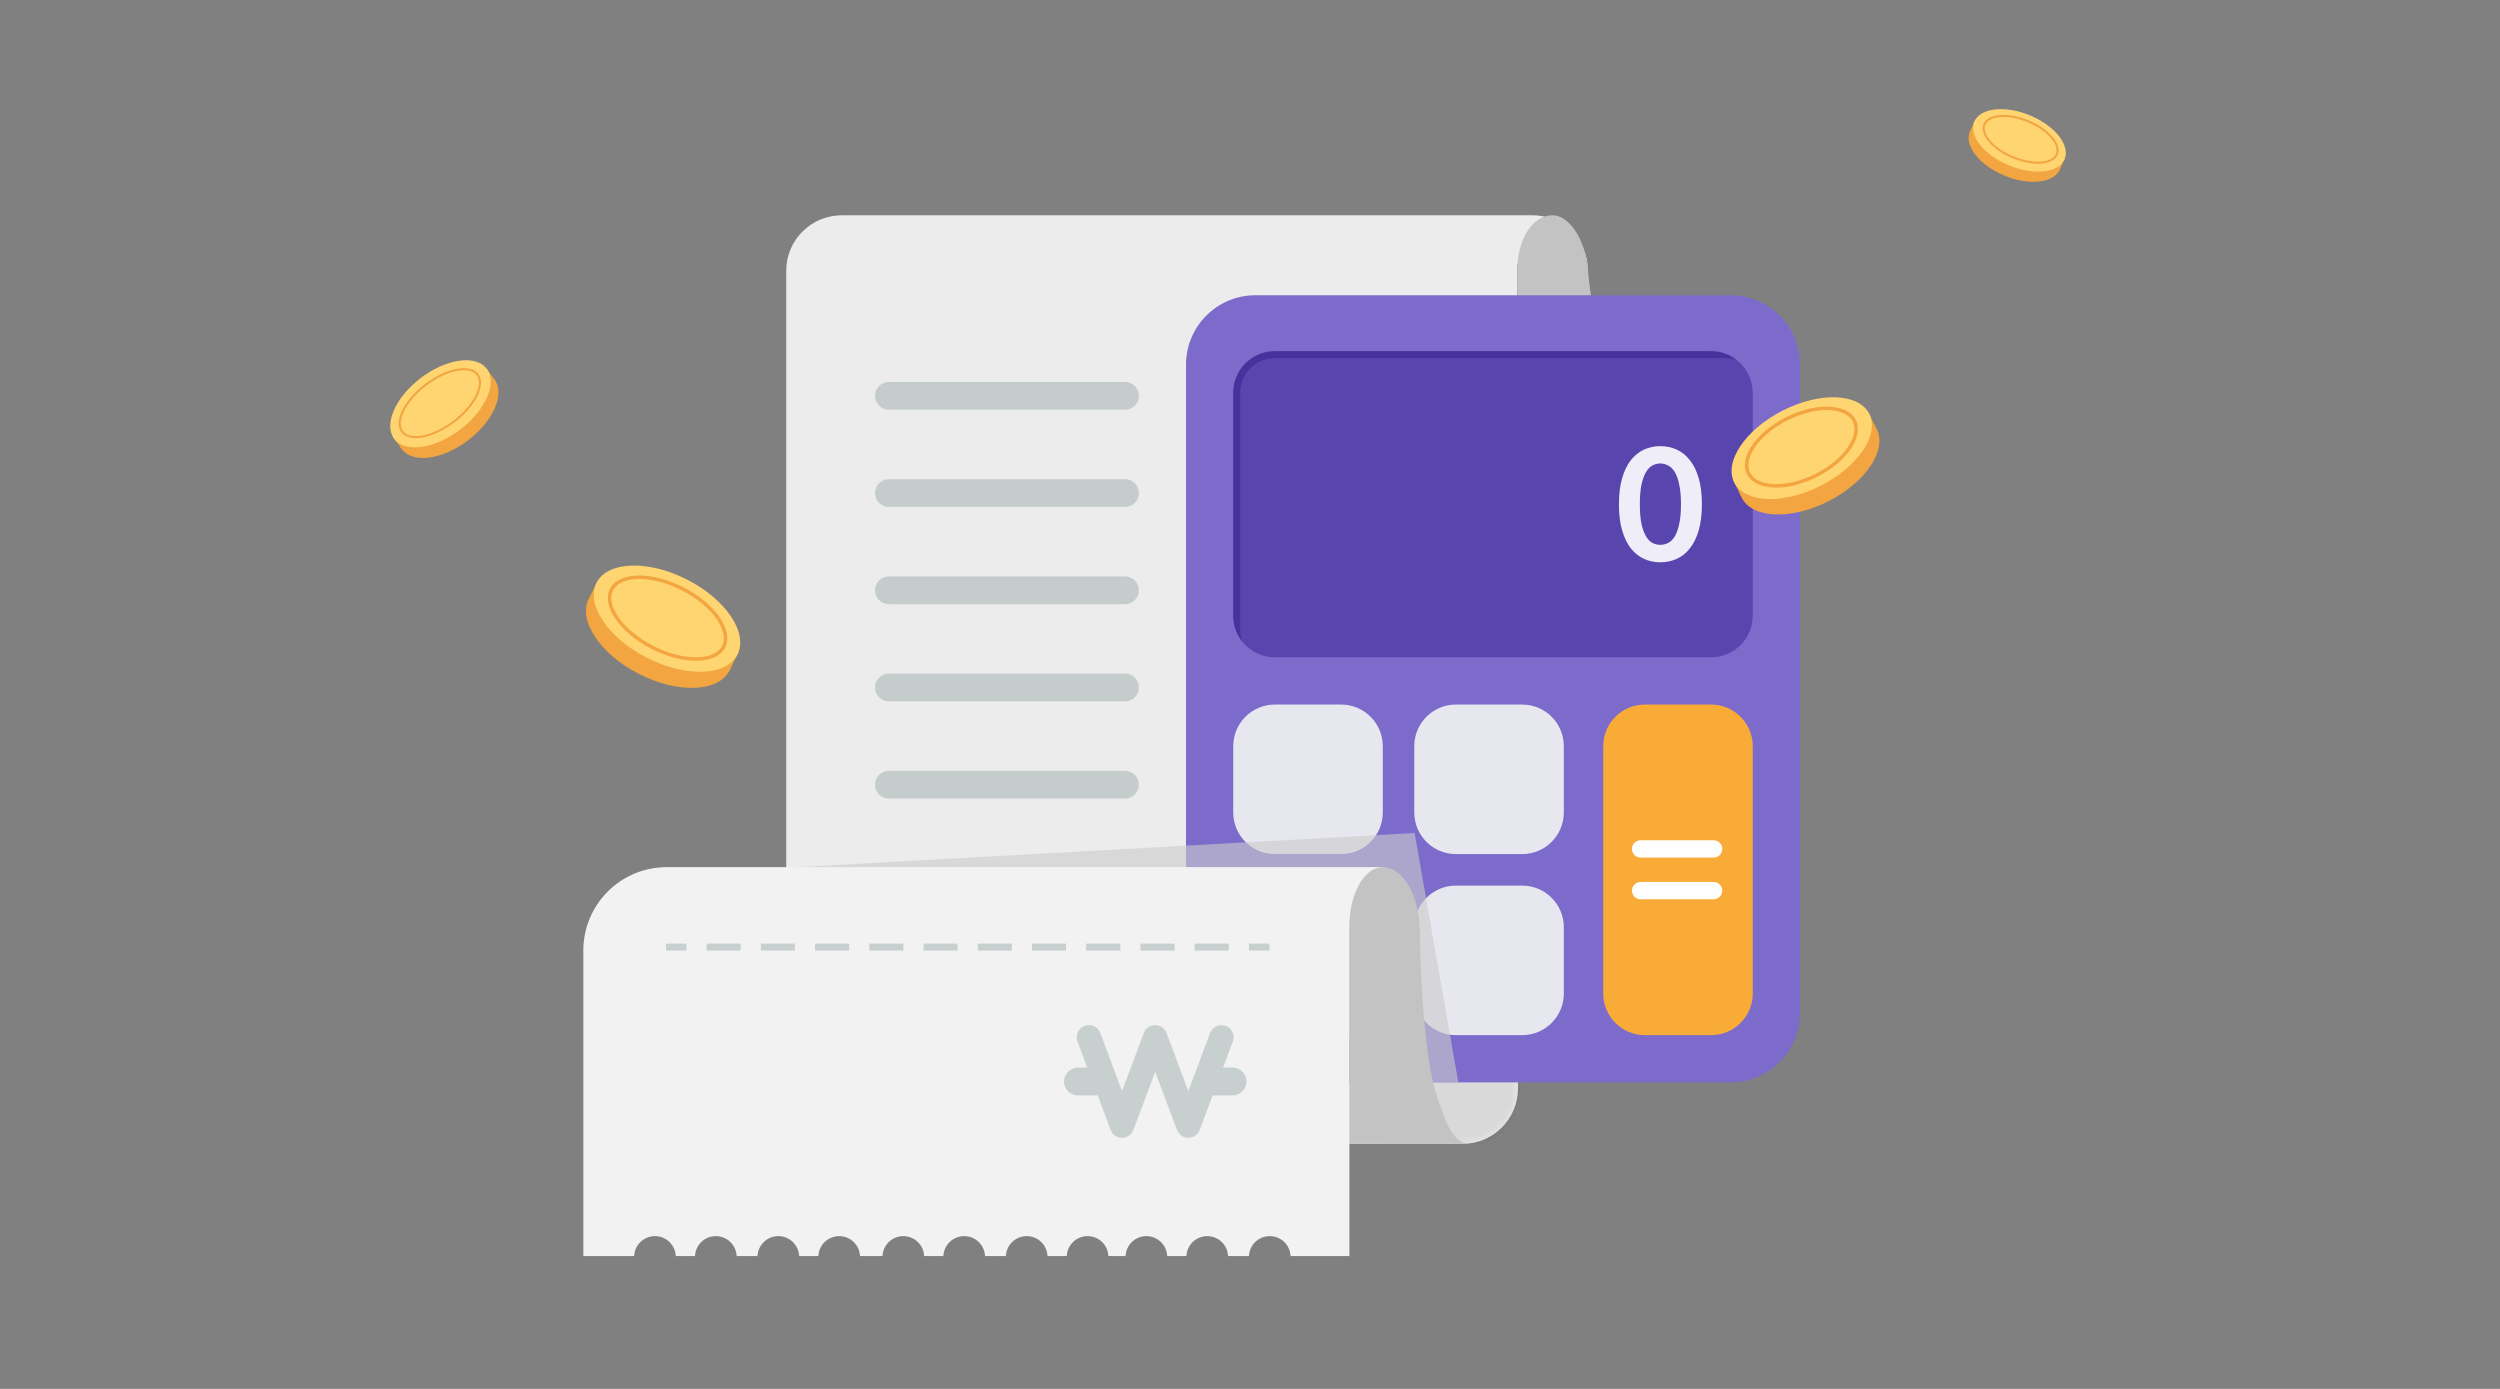 <svg width="360" height="200" viewBox="0 0 360 200" fill="none" xmlns="http://www.w3.org/2000/svg">
<rect x="0" y="0" width="360" height="200" fill="#808080" stroke="none"/>
<path fill-rule="evenodd" clip-rule="evenodd" d="M113.216 39.002C113.216 34.583 116.797 31.002 121.216 31.002H218.477H218.595H220.66C222.082 31.002 223.418 31.373 224.575 32.024C224.242 31.92 223.909 31.87 223.586 31.87C220.616 31.868 218.495 36.208 218.495 38.811V56.598H218.595V156.718C218.595 161.137 215.013 164.718 210.595 164.718H113.216V39.002ZM228.66 39.045V39.002C228.66 37.727 228.362 36.523 227.832 35.454C228.233 36.43 228.527 37.621 228.66 39.045Z" fill="#ECECEC"/>
<mask id="mask0_4608_44940" style="mask-type:alpha" maskUnits="userSpaceOnUse" x="113" y="31" width="106" height="134">
<path d="M113.219 39C113.219 34.582 116.8 31 121.219 31H218.598V156.717C218.598 161.135 215.016 164.717 210.598 164.717H113.219V39Z" fill="#D9D9D9"/>
</mask>
<g mask="url(#mask0_4608_44940)">
<g style="mix-blend-mode:multiply">
<path d="M199.234 148.855H218.984V164.715H199.234V148.855Z" fill="black" fill-opacity="0.08"/>
</g>
</g>
<path d="M126 57.002C126 55.897 126.895 55.002 128 55.002H162C163.105 55.002 164 55.897 164 57.002C164 58.106 163.105 59.002 162 59.002H128C126.895 59.002 126 58.106 126 57.002Z" fill="#ACB8B8" fill-opacity="0.6"/>
<path d="M126 71.001C126 69.897 126.895 69.001 128 69.001H162C163.105 69.001 164 69.897 164 71.001C164 72.106 163.105 73.001 162 73.001H128C126.895 73.001 126 72.106 126 71.001Z" fill="#ACB8B8" fill-opacity="0.6"/>
<path d="M126 85.001C126 83.897 126.895 83.001 128 83.001H162C163.105 83.001 164 83.897 164 85.001C164 86.106 163.105 87.001 162 87.001H128C126.895 87.001 126 86.106 126 85.001Z" fill="#ACB8B8" fill-opacity="0.6"/>
<path d="M126 99.001C126 97.897 126.895 97.001 128 97.001H162C163.105 97.001 164 97.897 164 99.001C164 100.106 163.105 101.001 162 101.001H128C126.895 101.001 126 100.106 126 99.001Z" fill="#ACB8B8" fill-opacity="0.6"/>
<path d="M126 113.001C126 111.897 126.895 111.001 128 111.001H162C163.105 111.001 164 111.897 164 113.001C164 114.106 163.105 115.001 162 115.001H128C126.895 115.001 126 114.106 126 113.001Z" fill="#ACB8B8" fill-opacity="0.6"/>
<path d="M228.681 39.062C228.257 33.971 225.711 31 223.59 31C220.62 30.998 218.499 34.544 218.499 38.86V56.032H236.318C230.802 53.911 229.105 44.153 228.681 39.062Z" fill="#C3C3C3"/>
<path d="M170.785 52.514C170.785 46.991 175.262 42.514 180.785 42.514H249.197C254.72 42.514 259.197 46.991 259.197 52.514V145.863C259.197 151.386 254.72 155.863 249.197 155.863H180.785C175.262 155.863 170.785 151.386 170.785 145.863V52.514Z" fill="#7D6BCC"/>
<path opacity="0.5" d="M177.582 56.565C177.582 53.251 180.268 50.565 183.582 50.565H246.392C249.706 50.565 252.392 53.251 252.392 56.565V88.654C252.392 91.968 249.706 94.654 246.392 94.654H183.582C180.268 94.654 177.582 91.968 177.582 88.654V56.565Z" fill="#35208E"/>
<path opacity="0.5" fill-rule="evenodd" clip-rule="evenodd" d="M183.582 50.565C180.268 50.565 177.582 53.251 177.582 56.565V88.654C177.582 90.072 178.073 91.375 178.896 92.401C178.693 91.858 178.582 91.269 178.582 90.654V56.565C178.582 53.803 180.82 51.565 183.582 51.565H248.392C249.007 51.565 249.596 51.675 250.14 51.878C249.113 51.056 247.81 50.565 246.392 50.565H183.582Z" fill="#35208E"/>
<path d="M177.586 107.454C177.586 104.14 180.272 101.454 183.586 101.454H193.122C196.436 101.454 199.122 104.14 199.122 107.454V116.99C199.122 120.304 196.436 122.99 193.122 122.99H183.586C180.272 122.99 177.586 120.304 177.586 116.99V107.454Z" fill="#E7E7EF"/>
<path d="M177.586 133.526C177.586 130.212 180.272 127.526 183.586 127.526H193.122C196.436 127.526 199.122 130.212 199.122 133.526V143.062C199.122 146.376 196.436 149.062 193.122 149.062H183.586C180.272 149.062 177.586 146.376 177.586 143.062V133.526Z" fill="#E7E7EF"/>
<path d="M203.654 107.454C203.654 104.14 206.34 101.454 209.654 101.454H219.19C222.504 101.454 225.19 104.14 225.19 107.454V116.99C225.19 120.304 222.504 122.99 219.19 122.99H209.654C206.34 122.99 203.654 120.304 203.654 116.99V107.454Z" fill="#E7E7EF"/>
<path d="M203.654 133.526C203.654 130.212 206.34 127.526 209.654 127.526H219.19C222.504 127.526 225.19 130.212 225.19 133.526V143.062C225.19 146.376 222.504 149.062 219.19 149.062H209.654C206.34 149.062 203.654 146.376 203.654 143.062V133.526Z" fill="#E7E7EF"/>
<path d="M230.863 107.454C230.863 104.14 233.55 101.454 236.863 101.454H246.4C249.713 101.454 252.4 104.14 252.4 107.454V143.061C252.4 146.375 249.713 149.061 246.4 149.061H236.863C233.55 149.061 230.863 146.375 230.863 143.061V107.454Z" fill="#F9AB37"/>
<path d="M235.004 122.248C235.004 121.558 235.563 120.998 236.254 120.998H246.754C247.444 120.998 248.004 121.558 248.004 122.248C248.004 122.938 247.444 123.498 246.754 123.498H236.254C235.563 123.498 235.004 122.938 235.004 122.248Z" fill="white"/>
<path d="M235.004 128.248C235.004 127.558 235.563 126.998 236.254 126.998H246.754C247.444 126.998 248.004 127.558 248.004 128.248C248.004 128.938 247.444 129.498 246.754 129.498H236.254C235.563 129.498 235.004 128.938 235.004 128.248Z" fill="white"/>
<path d="M245.073 72.62C245.073 71.174 244.923 69.93 244.621 68.888C244.32 67.832 243.897 66.965 243.351 66.285C242.82 65.591 242.189 65.077 241.457 64.745C240.725 64.412 239.928 64.246 239.067 64.246C238.235 64.246 237.453 64.412 236.721 64.745C236.003 65.077 235.372 65.591 234.826 66.285C234.295 66.965 233.879 67.832 233.578 68.888C233.276 69.93 233.126 71.174 233.126 72.62C233.126 74.052 233.276 75.296 233.578 76.351C233.879 77.393 234.295 78.26 234.826 78.955C235.372 79.634 236.003 80.141 236.721 80.473C237.453 80.806 238.235 80.972 239.067 80.972C239.928 80.972 240.725 80.806 241.457 80.473C242.189 80.141 242.82 79.634 243.351 78.955C243.897 78.26 244.32 77.393 244.621 76.351C244.923 75.296 245.073 74.052 245.073 72.62ZM242.06 72.62C242.06 73.762 241.973 74.71 241.801 75.462C241.643 76.214 241.428 76.814 241.155 77.263C240.883 77.711 240.56 78.022 240.187 78.195C239.828 78.369 239.455 78.456 239.067 78.456C238.694 78.456 238.328 78.369 237.969 78.195C237.625 78.022 237.316 77.711 237.044 77.263C236.771 76.814 236.549 76.214 236.376 75.462C236.218 74.71 236.14 73.762 236.14 72.62C236.14 71.463 236.218 70.508 236.376 69.756C236.549 68.99 236.771 68.389 237.044 67.955C237.316 67.507 237.625 67.196 237.969 67.022C238.328 66.835 238.694 66.74 239.067 66.74C239.455 66.74 239.828 66.835 240.187 67.022C240.56 67.196 240.883 67.507 241.155 67.955C241.428 68.389 241.643 68.99 241.801 69.756C241.973 70.508 242.06 71.463 242.06 72.62Z" fill="white" fill-opacity="0.9"/>
<g style="mix-blend-mode:multiply">
<path d="M113 155.724L209.999 155.87L203.708 119.949L113 124.967L113 155.724Z" fill="#CCCCCC" fill-opacity="0.6"/>
</g>
<path fill-rule="evenodd" clip-rule="evenodd" d="M84 136.869C84 130.241 89.373 124.869 96 124.869H194.693L199.238 124.869V126.543C195.634 126.678 194.452 131.236 194.312 133.532V164.723L194.312 180.869H185.841C185.771 179.273 184.456 178.001 182.844 178.001C181.231 178.001 179.916 179.273 179.847 180.869H176.841C176.771 179.273 175.456 178.001 173.844 178.001C172.231 178.001 170.916 179.273 170.847 180.869H168.075C168.006 179.273 166.69 178.001 165.078 178.001C163.466 178.001 162.151 179.273 162.081 180.869H159.606C159.537 179.273 158.222 178.001 156.609 178.001C154.997 178.001 153.682 179.273 153.612 180.869H150.841C150.771 179.273 149.456 178.001 147.844 178.001C146.231 178.001 144.916 179.273 144.847 180.869H141.841C141.771 179.273 140.456 178.001 138.844 178.001C137.231 178.001 135.916 179.273 135.847 180.869H133.075C133.006 179.273 131.69 178.001 130.078 178.001C128.466 178.001 127.151 179.273 127.081 180.869H123.841C123.771 179.273 122.456 178.001 120.844 178.001C119.231 178.001 117.916 179.273 117.847 180.869H115.075C115.006 179.273 113.69 178.001 112.078 178.001C110.466 178.001 109.151 179.273 109.081 180.869H106.075C106.006 179.273 104.69 178.001 103.078 178.001C101.466 178.001 100.151 179.273 100.081 180.869H97.31C97.24 179.273 95.925 178.001 94.312 178.001C92.7 178.001 91.385 179.273 91.315 180.869H84V136.869Z" fill="#F2F2F2"/>
<path d="M204.495 135.029C204.495 127.817 201.379 124.884 199.275 124.862C195.938 124.826 194.312 129.699 194.312 133.149L194.312 164.717H211.9C208.945 164.717 208.072 161.203 206.798 157.454C205.426 153.415 204.495 142.242 204.495 135.029Z" fill="#C3C3C3"/>
<path fill-rule="evenodd" clip-rule="evenodd" d="M95.897 135.881H98.85V136.881H95.897V135.881ZM101.754 135.881H106.659V136.881H101.754V135.881ZM109.563 135.881H114.467V136.881H109.563V135.881ZM117.372 135.881H122.276V136.881H117.372V135.881ZM125.181 135.881H130.085V136.881H125.181V135.881ZM132.99 135.881H137.894V136.881H132.99V135.881ZM140.798 135.881H145.703V136.881H140.798V135.881ZM148.607 135.881H153.512V136.881H148.607V135.881ZM156.416 135.881H161.321V136.881H156.416V135.881ZM164.225 135.881H169.129V136.881H164.225V135.881ZM172.034 135.881H176.938V136.881H172.034V135.881ZM179.843 135.881H182.795V136.881H179.843V135.881Z" fill="#ACB8B8" fill-opacity="0.6"/>
<g opacity="0.6">
<path fill-rule="evenodd" clip-rule="evenodd" d="M156.185 147.73C157.09 147.39 158.099 147.849 158.438 148.754L161.572 157.112L164.707 148.754C164.963 148.071 165.616 147.618 166.345 147.618C167.075 147.618 167.728 148.071 167.984 148.754L171.118 157.112L174.253 148.754C174.592 147.849 175.601 147.39 176.506 147.73C177.411 148.069 177.869 149.078 177.53 149.983L172.757 162.71C172.501 163.394 171.848 163.846 171.118 163.846C170.389 163.846 169.736 163.394 169.48 162.71L166.345 154.352L163.211 162.71C162.955 163.394 162.302 163.846 161.572 163.846C160.843 163.846 160.19 163.394 159.934 162.71L155.161 149.983C154.821 149.078 155.28 148.069 156.185 147.73Z" fill="#ACB8B8"/>
<path fill-rule="evenodd" clip-rule="evenodd" d="M153.215 155.736C153.215 154.632 154.111 153.736 155.215 153.736L158.397 153.736C159.502 153.736 160.397 154.632 160.397 155.736C160.397 156.841 159.502 157.736 158.397 157.736L155.215 157.736C154.111 157.736 153.215 156.841 153.215 155.736Z" fill="#ACB8B8"/>
<path fill-rule="evenodd" clip-rule="evenodd" d="M172.31 155.736C172.31 154.632 173.205 153.736 174.31 153.736L177.492 153.736C178.596 153.736 179.492 154.632 179.492 155.736C179.492 156.841 178.596 157.736 177.492 157.736L174.31 157.736C173.205 157.736 172.31 156.841 172.31 155.736Z" fill="#ACB8B8"/>
</g>
<path d="M250.697 71.42L249.551 69.087L269.149 59.544L270.092 61.511L250.697 71.42Z" fill="#E5A932"/>
<path d="M270.237 61.751C271.792 64.753 268.704 69.412 263.341 72.157C257.978 74.902 252.37 74.694 250.816 71.692C249.261 68.69 252.349 64.032 257.712 61.287C263.075 58.542 268.683 58.75 270.237 61.751Z" fill="#F2A540"/>
<path d="M269.162 59.564C270.703 62.539 267.604 67.176 262.24 69.921C256.877 72.666 251.281 72.479 249.741 69.504C248.2 66.53 251.299 61.893 256.662 59.148C262.025 56.403 267.622 56.589 269.162 59.564Z" fill="#FFD572"/>
<path d="M267.241 60.474C268.449 62.864 265.919 66.552 261.593 68.712C257.266 70.872 252.779 70.686 251.572 68.296C250.365 65.906 252.894 62.218 257.221 60.058C261.548 57.898 266.034 58.084 267.241 60.474Z" fill="#FFD572"/>
<path fill-rule="evenodd" clip-rule="evenodd" d="M266.078 64.398C267.055 62.974 267.278 61.657 266.793 60.698C266.308 59.738 265.113 59.13 263.38 59.058C261.667 58.986 259.548 59.454 257.446 60.503C255.344 61.553 253.701 62.963 252.736 64.371C251.759 65.796 251.535 67.113 252.02 68.072C252.505 69.032 253.701 69.64 255.433 69.712C257.146 69.783 259.266 69.316 261.367 68.267C263.469 67.218 265.112 65.807 266.078 64.398ZM261.593 68.712C265.919 66.552 268.449 62.864 267.241 60.474C266.034 58.084 261.548 57.898 257.221 60.058C252.894 62.218 250.365 65.906 251.572 68.296C252.779 70.686 257.266 70.872 261.593 68.712Z" fill="#F2A540"/>
<path d="M105.189 96.272L106.386 93.837L85.932 83.878L84.948 85.93L105.189 96.272Z" fill="#E5A932"/>
<path d="M84.794 86.183C83.172 89.315 86.395 94.177 91.992 97.042C97.59 99.907 103.442 99.69 105.064 96.557C106.686 93.424 103.464 88.562 97.867 85.698C92.269 82.833 86.417 83.05 84.794 86.183Z" fill="#F2A540"/>
<path d="M85.913 83.901C84.306 87.006 87.54 91.845 93.137 94.71C98.735 97.575 104.575 97.38 106.183 94.276C107.791 91.171 104.556 86.332 98.959 83.467C93.362 80.602 87.521 80.797 85.913 83.901Z" fill="#FFD572"/>
<path d="M87.839 84.769C86.57 87.219 89.253 91.105 93.832 93.448C98.41 95.792 103.15 95.705 104.419 93.255C105.688 90.805 103.005 86.919 98.426 84.575C93.848 82.232 89.108 82.318 87.839 84.769Z" fill="#FFD572"/>
<path fill-rule="evenodd" clip-rule="evenodd" d="M89.056 88.867C88.014 87.357 87.775 85.981 88.285 84.997C88.794 84.013 90.059 83.406 91.901 83.373C93.718 83.34 95.966 83.877 98.197 85.018C100.427 86.16 102.173 87.667 103.202 89.157C104.244 90.666 104.483 92.043 103.973 93.027C103.464 94.011 102.198 94.617 100.357 94.651C98.54 94.684 96.291 94.147 94.061 93.005C91.831 91.864 90.085 90.357 89.056 88.867ZM93.832 93.448C89.253 91.105 86.57 87.219 87.839 84.769C89.108 82.318 93.848 82.232 98.426 84.575C103.005 86.919 105.688 90.805 104.419 93.255C103.15 95.705 98.41 95.792 93.832 93.448Z" fill="#F2A540"/>
<path d="M57.761 64.526L56.568 62.921L70.056 53.078L71.044 54.434L57.761 64.526Z" fill="#E5A932"/>
<path d="M71.181 54.587C72.776 56.647 71.095 60.586 67.427 63.385C63.759 66.183 59.493 66.783 57.898 64.723C56.304 62.663 57.985 58.724 61.653 55.925C65.321 53.126 69.587 52.527 71.181 54.587Z" fill="#F2A540"/>
<path d="M70.069 53.08C71.649 55.121 69.956 59.045 66.288 61.844C62.62 64.643 58.366 65.257 56.786 63.215C55.206 61.174 56.898 57.25 60.566 54.451C64.234 51.652 68.489 51.038 70.069 53.08Z" fill="#FFD572"/>
<path d="M68.868 53.832C70.047 55.356 68.527 58.481 65.472 60.812C62.418 63.143 58.985 63.797 57.806 62.273C56.626 60.749 58.146 57.625 61.201 55.294C64.256 52.963 67.688 52.309 68.868 53.832Z" fill="#FFD572"/>
<path fill-rule="evenodd" clip-rule="evenodd" d="M68.487 56.889C69.085 55.658 69.112 54.638 68.629 54.014C68.146 53.39 67.147 53.153 65.795 53.411C64.463 53.665 62.883 54.388 61.385 55.531C59.886 56.674 58.777 58.004 58.187 59.217C57.588 60.447 57.561 61.467 58.044 62.091C58.527 62.715 59.527 62.952 60.879 62.694C62.211 62.44 63.791 61.718 65.289 60.575C66.787 59.431 67.897 58.102 68.487 56.889ZM65.472 60.812C68.527 58.481 70.047 55.356 68.868 53.832C67.688 52.309 64.256 52.963 61.201 55.294C58.146 57.625 56.626 60.749 57.806 62.273C58.985 63.797 62.418 63.143 65.472 60.812Z" fill="#F2A540"/>
<path d="M283.754 18.777L284.426 17.244L297.296 22.904L296.72 24.184L283.754 18.777Z" fill="#E5A932"/>
<path d="M296.668 24.341C295.831 26.35 292.239 26.776 288.645 25.291C285.051 23.807 282.816 20.975 283.654 18.966C284.491 16.957 288.083 16.531 291.677 18.016C295.271 19.5 297.506 22.332 296.668 24.341Z" fill="#F2A540"/>
<path d="M297.307 22.901C296.478 24.893 292.891 25.304 289.298 23.819C285.704 22.335 283.463 19.518 284.292 17.527C285.122 15.536 288.708 15.125 292.302 16.609C295.896 18.093 298.137 20.91 297.307 22.901Z" fill="#FFD572"/>
<path d="M296.322 22.273C295.692 23.784 292.786 24.018 289.831 22.798C286.875 21.577 284.989 19.363 285.619 17.853C286.248 16.343 289.154 16.109 292.11 17.329C295.065 18.55 296.951 20.763 296.322 22.273Z" fill="#FFD572"/>
<path fill-rule="evenodd" clip-rule="evenodd" d="M293.923 23.262C295.057 23.17 295.793 22.758 296.043 22.158C296.293 21.559 296.066 20.749 295.33 19.885C294.605 19.033 293.437 18.201 291.995 17.605C290.552 17.009 289.135 16.775 288.018 16.865C286.883 16.957 286.147 17.369 285.897 17.968C285.648 18.568 285.874 19.378 286.61 20.242C287.336 21.093 288.503 21.926 289.946 22.522C291.388 23.118 292.805 23.352 293.923 23.262ZM289.831 22.798C292.786 24.018 295.692 23.784 296.322 22.273C296.951 20.763 295.065 18.55 292.11 17.329C289.154 16.109 286.248 16.343 285.619 17.853C284.989 19.363 286.875 21.577 289.831 22.798Z" fill="#F2A540"/>
</svg>
